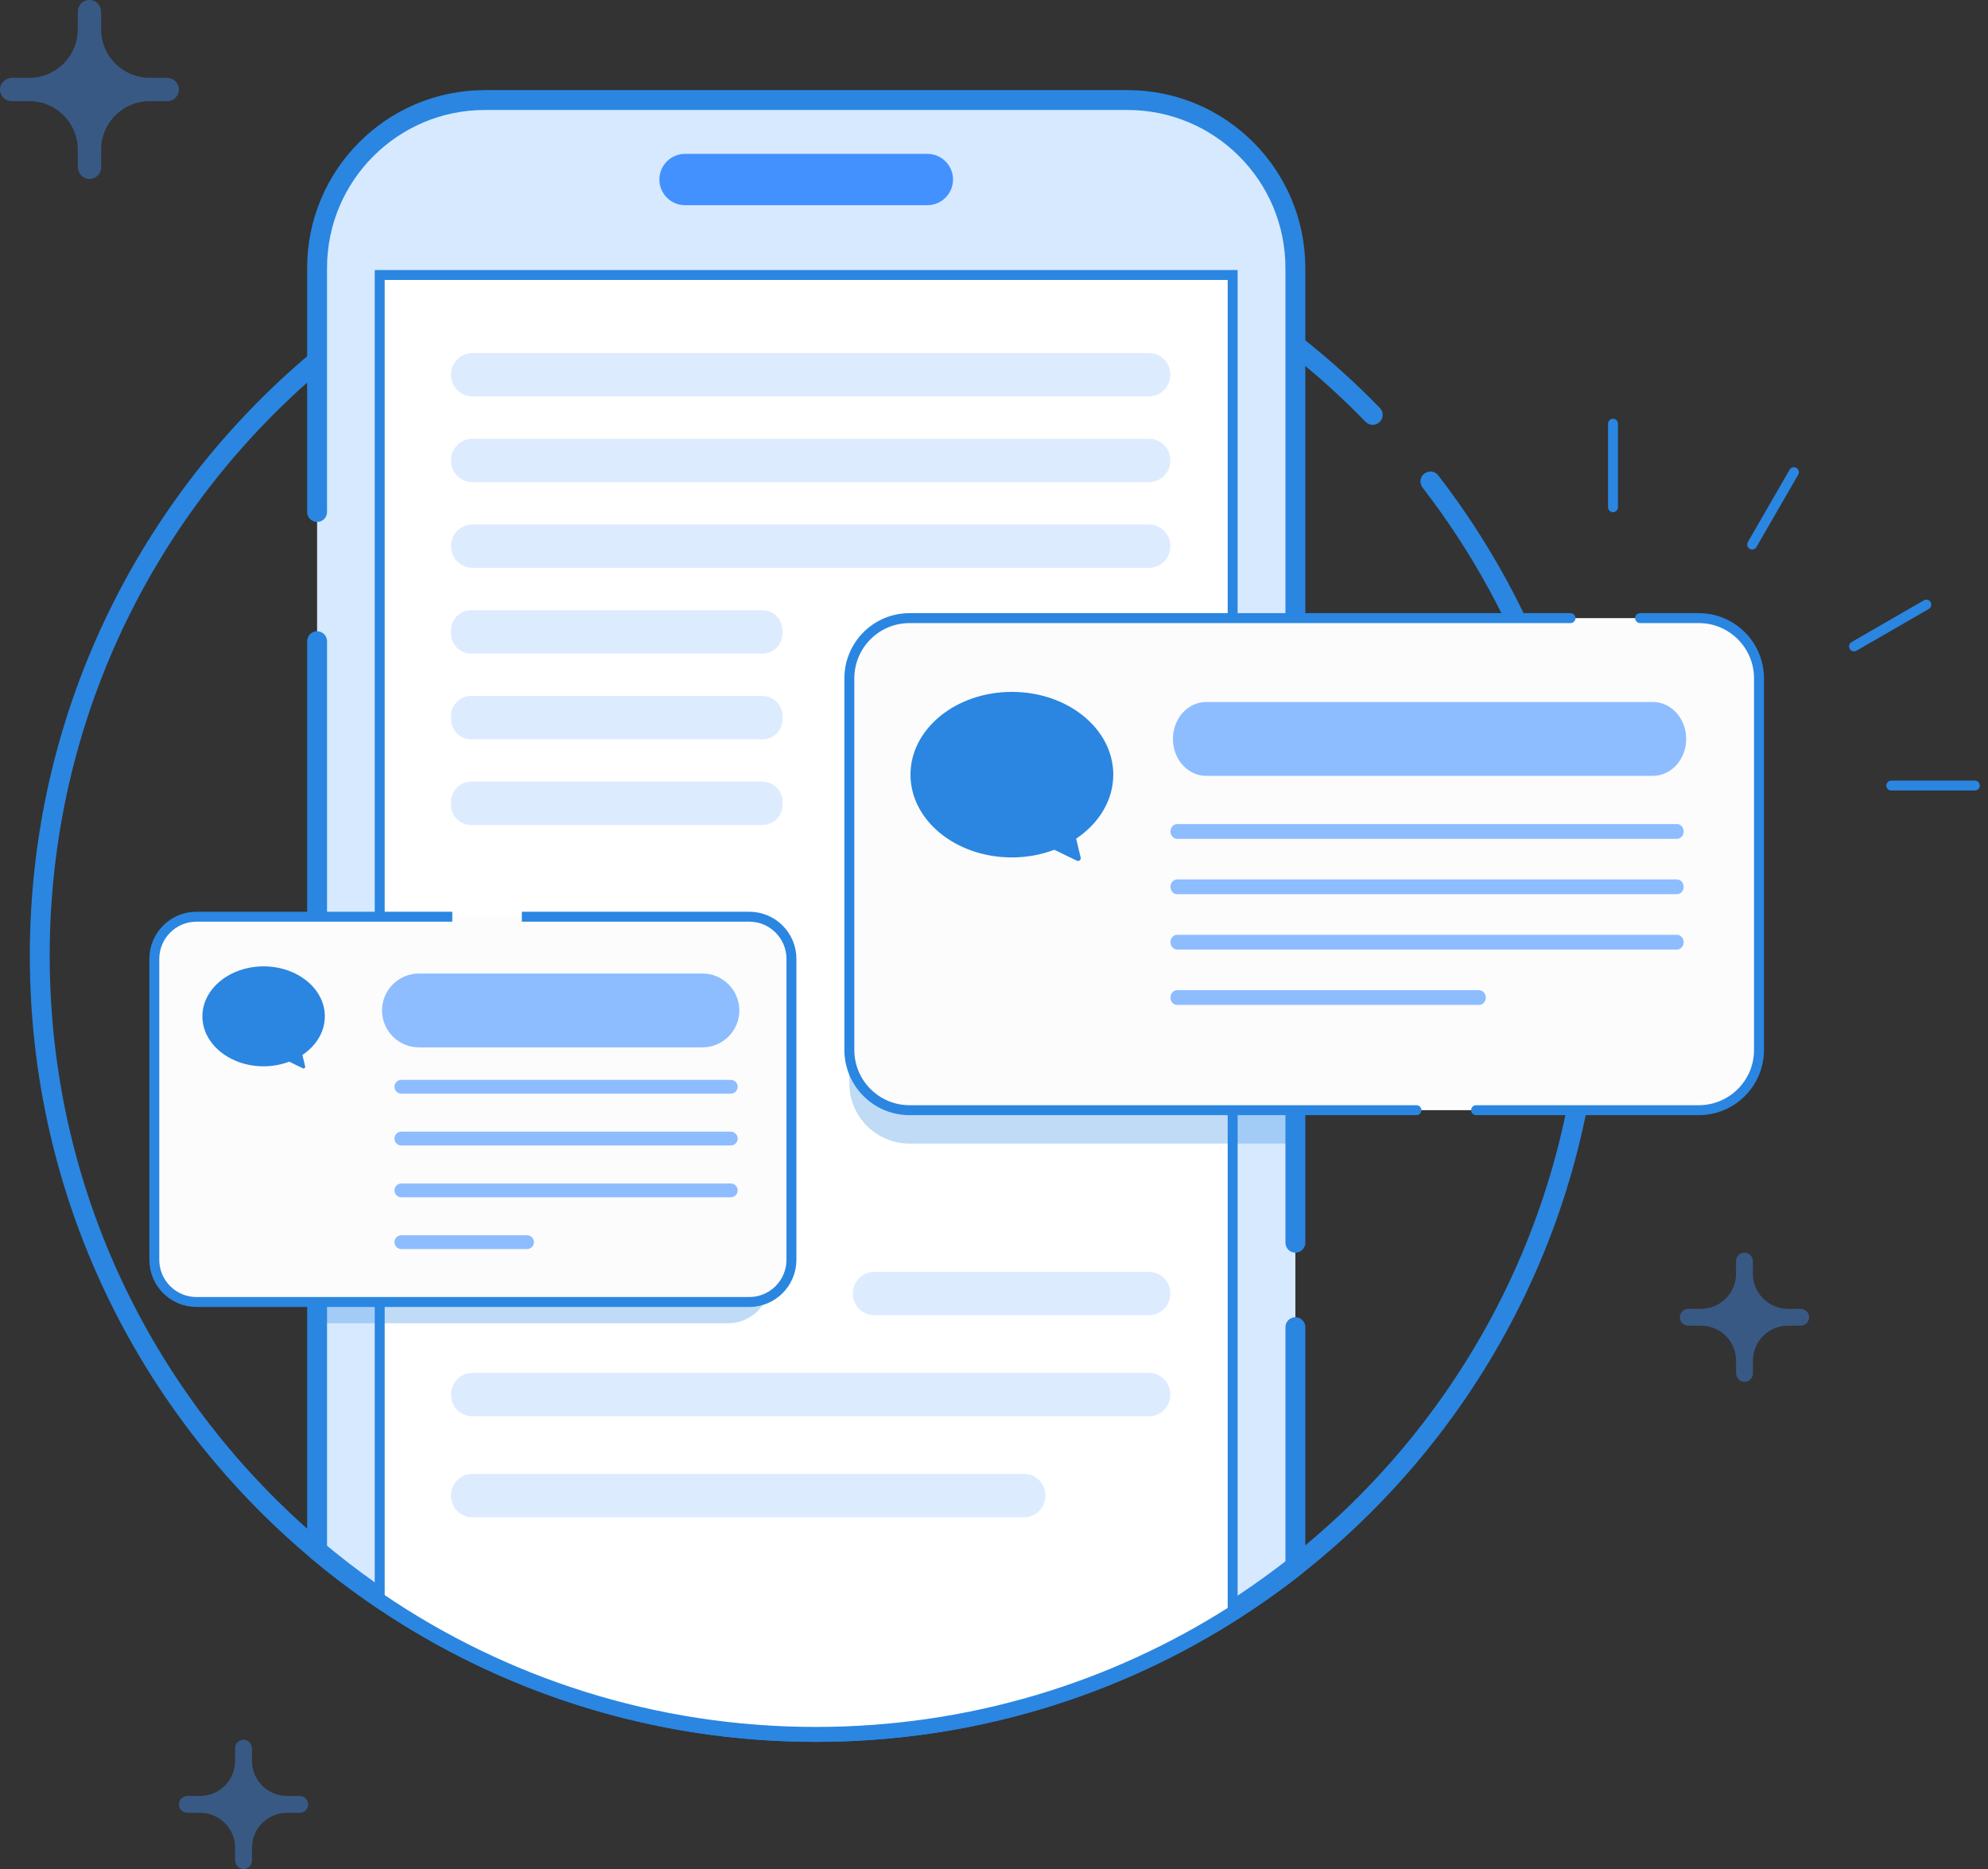 <svg width="200" height="188" viewBox="0 0 200 188" xmlns="http://www.w3.org/2000/svg"><rect x="0" y="0" width="200" height="188" fill="#333333" stroke="none"/><g fill="none" fill-rule="evenodd"><path d="M162.276 51.02v-8.4 8.4z" fill="#2A86E1"/><path d="M162.275 42.62v8.4" stroke="#2A86E1" stroke-linecap="round" stroke-linejoin="round"/><path d="M190.272 79.017h8.4-8.4z" fill="#FFF"/><path d="M198.672 79.017h-8.4" stroke="#2A86E1" stroke-linecap="round" stroke-linejoin="round"/><path d="M193.795 60.82l-7.274 4.2" fill="#FFF"/><path d="M193.795 60.82l-7.274 4.2" stroke="#2A86E1" stroke-linecap="round" stroke-linejoin="round"/><path d="M180.474 47.497l-4.2 7.275" fill="#FFF"/><path d="M180.474 47.497l-4.2 7.275" stroke="#2A86E1" stroke-linecap="round" stroke-linejoin="round"/><path d="M143.903 48.43c10.19 13.194 16.254 29.74 16.254 47.696 0 24.92-11.673 47.108-29.837 61.41-2.022 1.595-4.13 3.085-6.31 4.48-12.11 7.724-26.497 12.194-41.937 12.194-16.26 0-31.37-4.98-43.873-13.493-2.18-1.48-4.288-3.075-6.3-4.767C14.844 141.627 4 120.143 4 96.126c0-24.017 10.843-45.5 27.9-59.824 2.012-1.692 4.12-3.288 6.3-4.767 2.033-1.384 4.14-2.682 6.31-3.874 11.142-6.128 23.943-9.618 37.563-9.618 13.63 0 26.443 3.49 37.595 9.62 1.48.808 2.926 1.67 4.34 2.575 2.183 1.393 4.29 2.883 6.312 4.48 2.748 2.163 5.348 4.508 7.78 7.016" stroke="#2A86E1" stroke-width="2" stroke-linecap="round" stroke-linejoin="round"/><path d="M130.32 26.962v130.576c-13.28 10.45-30.03 16.675-48.247 16.675-19.1 0-36.605-6.864-50.172-18.26V26.963c0-9.333 7.566-16.9 16.877-16.9h64.655c9.332 0 16.888 7.567 16.888 16.9" fill="#D6E9FF"/><path d="M31.9 51.5V26.962c0-9.332 7.566-16.898 16.877-16.898h64.655c9.332 0 16.888 7.566 16.888 16.898V125m0 8.5v24.038c-13.28 10.45-30.03 16.675-48.247 16.675-19.1 0-36.605-6.864-50.172-18.26V64.5" stroke="#2A86E1" stroke-width="2" stroke-linecap="round" stroke-linejoin="round"/><path d="M124.01 27.66v134.355c-12.11 7.725-26.497 12.195-41.937 12.195-16.26 0-31.37-4.98-43.873-13.493V27.66h85.81z" fill="#FFF"/><path d="M124.01 27.66v134.355c-12.11 7.725-26.497 12.195-41.937 12.195-16.26 0-31.37-4.98-43.873-13.493V27.66h85.81z" stroke="#2A86E1"/><path d="M93.295 20.64H68.917c-1.425 0-2.58-1.157-2.58-2.583 0-1.425 1.155-2.58 2.58-2.58h24.378c1.426 0 2.582 1.155 2.582 2.58 0 1.426-1.156 2.582-2.582 2.582" fill="#4391FF"/><g opacity=".3" fill="#8DBDFF"><path d="M115.584 39.875H47.53c-1.19 0-2.154-.964-2.154-2.154v-.053c0-1.19.964-2.155 2.154-2.155h68.054c1.19 0 2.154.965 2.154 2.155v.054c0 1.19-.964 2.155-2.154 2.155M115.584 48.497H47.53c-1.19 0-2.154-.964-2.154-2.153v-.055c0-1.19.964-2.156 2.154-2.156h68.054c1.19 0 2.154.966 2.154 2.155v.054c0 1.19-.964 2.153-2.154 2.153M115.584 57.12H47.53c-1.19 0-2.154-.964-2.154-2.154v-.054c0-1.19.964-2.155 2.154-2.155h68.054c1.19 0 2.154.965 2.154 2.155v.054c0 1.19-.964 2.154-2.154 2.154M115.584 132.298H87.957c-1.188 0-2.154-.964-2.154-2.154v-.054c0-1.19.966-2.155 2.154-2.155h27.627c1.19 0 2.154.965 2.154 2.155v.054c0 1.19-.964 2.154-2.154 2.154M115.584 142.46H47.53c-1.19 0-2.154-.965-2.154-2.155v-.054c0-1.19.964-2.154 2.154-2.154h68.054c1.19 0 2.154.965 2.154 2.155v.055c0 1.19-.964 2.154-2.154 2.154M103.02 152.62H47.53c-1.19 0-2.154-.964-2.154-2.153v-.055c0-1.19.964-2.154 2.154-2.154h55.49c1.188 0 2.152.965 2.152 2.154v.055c0 1.19-.964 2.153-2.153 2.153M76.702 65.743H47.395c-1.116 0-2.02-.904-2.02-2.02V63.4c0-1.114.904-2.018 2.02-2.018h29.307c1.115 0 2.02.904 2.02 2.018v.326c0 1.115-.905 2.02-2.02 2.02M76.702 74.365H47.395c-1.116 0-2.02-.903-2.02-2.018v-.326c0-1.113.904-2.018 2.02-2.018h29.307c1.115 0 2.02.905 2.02 2.02v.325c0 1.115-.905 2.018-2.02 2.018M76.702 82.988H47.395c-1.116 0-2.02-.904-2.02-2.02v-.324c0-1.114.904-2.02 2.02-2.02h29.307c1.115 0 2.02.906 2.02 2.02v.325c0 1.114-.905 2.018-2.02 2.018"/></g><path d="M130.32 66.664v48.365H91.5c-3.34 0-6.054-2.714-6.054-6.055V72.718c0-3.34 2.714-6.054 6.055-6.054h38.82z" fill="#2A86E1" opacity=".3"/><path d="M170.903 111.67H91.505c-3.346 0-6.057-2.712-6.057-6.057v-37.38c0-3.346 2.71-6.058 6.057-6.058h79.398c3.345 0 6.058 2.712 6.058 6.058v37.38c0 3.345-2.712 6.058-6.057 6.058" fill="#FCFCFC"/><path d="M165 62.175h5.903c3.345 0 6.058 2.712 6.058 6.058v37.38c0 3.345-2.712 6.058-6.057 6.058H148.5m-6 0H91.505c-3.346 0-6.057-2.712-6.057-6.057v-37.38c0-3.346 2.71-6.058 6.057-6.058H158" stroke="#2A86E1" stroke-linecap="round" stroke-linejoin="round"/><path d="M77.476 98.597v30.263c0 2.352-1.894 4.246-4.235 4.246H31.9V94.352h41.34c2.342 0 4.236 1.904 4.236 4.245" fill="#2A86E1" opacity=".3"/><path d="M75.38 130.966H19.767c-2.343 0-4.242-1.9-4.242-4.242v-30.27c0-2.344 1.9-4.243 4.242-4.243h55.61c2.345 0 4.244 1.9 4.244 4.243v30.27c0 2.344-1.9 4.243-4.243 4.243" fill="#FCFCFC"/><path d="M52.5 92.21h22.88c2.343 0 4.242 1.9 4.242 4.243v30.27c0 2.344-1.9 4.243-4.243 4.243H19.767c-2.343 0-4.242-1.9-4.242-4.242v-30.27c0-2.344 1.9-4.243 4.242-4.243H45.5" stroke="#2A86E1"/><path d="M112 77.922c0-4.598-4.567-8.326-10.202-8.326-5.634 0-10.2 3.728-10.2 8.326 0 4.597 4.566 8.325 10.2 8.325 1.527 0 2.97-.28 4.27-.77l2.265 1.098c.208.1.44-.087.386-.31l-.455-1.905c2.28-1.527 3.735-3.844 3.735-6.438M32.68 102.232c0-2.776-2.758-5.026-6.16-5.026-3.4 0-6.158 2.25-6.158 5.026s2.757 5.026 6.158 5.026c.923 0 1.793-.17 2.578-.466l1.368.664c.125.06.265-.052.233-.188l-.276-1.15c1.376-.92 2.255-2.32 2.255-3.886" fill="#2A86E1"/><path d="M168.708 84.377h-50.282c-.373 0-.675-.332-.675-.743 0-.41.303-.743.676-.743h50.282c.373 0 .675.334.675.744s-.302.743-.675.743M168.708 89.946h-50.282c-.373 0-.675-.332-.675-.743 0-.41.303-.742.676-.742h50.282c.373 0 .675.334.675.743 0 .41-.302.743-.675.743M168.708 95.516h-50.282c-.373 0-.675-.332-.675-.743 0-.41.303-.743.676-.743h50.282c.373 0 .675.333.675.743s-.302.743-.675.743M148.798 101.085h-30.372c-.374 0-.675-.332-.675-.743 0-.41.302-.742.676-.742h30.372c.372 0 .675.333.675.742 0 .41-.303.743-.675.743M73.518 110.01h-33.14c-.384 0-.695-.31-.695-.694 0-.384.31-.695.695-.695h33.14c.384 0 .695.312.695.696 0 .384-.31.695-.695.695M73.518 115.222h-33.14c-.384 0-.695-.31-.695-.695 0-.384.31-.695.695-.695h33.14c.384 0 .695.31.695.695 0 .384-.31.695-.695.695M73.518 120.433h-33.14c-.384 0-.695-.31-.695-.695 0-.384.31-.695.695-.695h33.14c.384 0 .695.31.695.695 0 .384-.31.695-.695.695M53.022 125.644H40.378c-.384 0-.695-.31-.695-.695 0-.385.31-.696.695-.696h12.644c.384 0 .695.31.695.695 0 .383-.31.694-.695.694M166.296 78.04H121.34c-1.845 0-3.34-1.66-3.34-3.712 0-2.05 1.495-3.714 3.34-3.714h44.956c1.844 0 3.34 1.663 3.34 3.714 0 2.05-1.496 3.713-3.34 3.713M70.666 105.353H42.148c-2.05 0-3.713-1.662-3.713-3.713 0-2.05 1.662-3.714 3.713-3.714h28.518c2.05 0 3.714 1.663 3.714 3.714 0 2.05-1.664 3.713-3.714 3.713" fill="#8DBDFF"/><path d="M16.76 7.826h-1.71c-2.693 0-4.876-2.183-4.876-4.877V1.216c0-.567-.384-1.088-.94-1.195C8.48-.122 7.825.45 7.825 1.174V2.95c0 2.693-2.184 4.876-4.877 4.876H1.24c-.636 0-1.205.476-1.238 1.11-.036.678.503 1.238 1.172 1.238H2.95c2.692 0 4.876 2.183 4.876 4.877v1.71c0 .635.476 1.205 1.11 1.238.678.036 1.238-.502 1.238-1.172V15.05c0-2.693 2.183-4.876 4.877-4.876h1.776c.67 0 1.207-.56 1.172-1.237-.033-.635-.602-1.11-1.238-1.11M181.104 131.652h-1.234c-1.945 0-3.522-1.577-3.522-3.522v-1.25c0-.41-.278-.787-.68-.864-.542-.104-1.016.31-1.016.832v1.282c0 1.945-1.577 3.522-3.522 3.522h-1.234c-.46 0-.87.344-.895.803-.024.49.365.893.848.893h1.282c1.945 0 3.522 1.577 3.522 3.522v1.234c0 .46.344.87.802.895.49.025.894-.364.894-.848v-1.282c0-1.945 1.577-3.522 3.522-3.522h1.282c.483 0 .872-.404.847-.893-.025-.46-.436-.803-.896-.803M30.104 180.652H28.87c-1.945 0-3.522-1.577-3.522-3.522v-1.25c0-.41-.278-.787-.68-.864-.542-.104-1.016.31-1.016.832v1.282c0 1.945-1.577 3.522-3.522 3.522h-1.234c-.46 0-.87.344-.895.803-.024.49.365.893.848.893h1.282c1.945 0 3.522 1.577 3.522 3.522v1.234c0 .46.344.87.802.895.49.025.894-.364.894-.848v-1.282c0-1.945 1.577-3.522 3.522-3.522h1.282c.483 0 .872-.404.847-.893-.025-.46-.436-.803-.896-.803" fill="#4391FF" opacity=".4"/></g></svg>